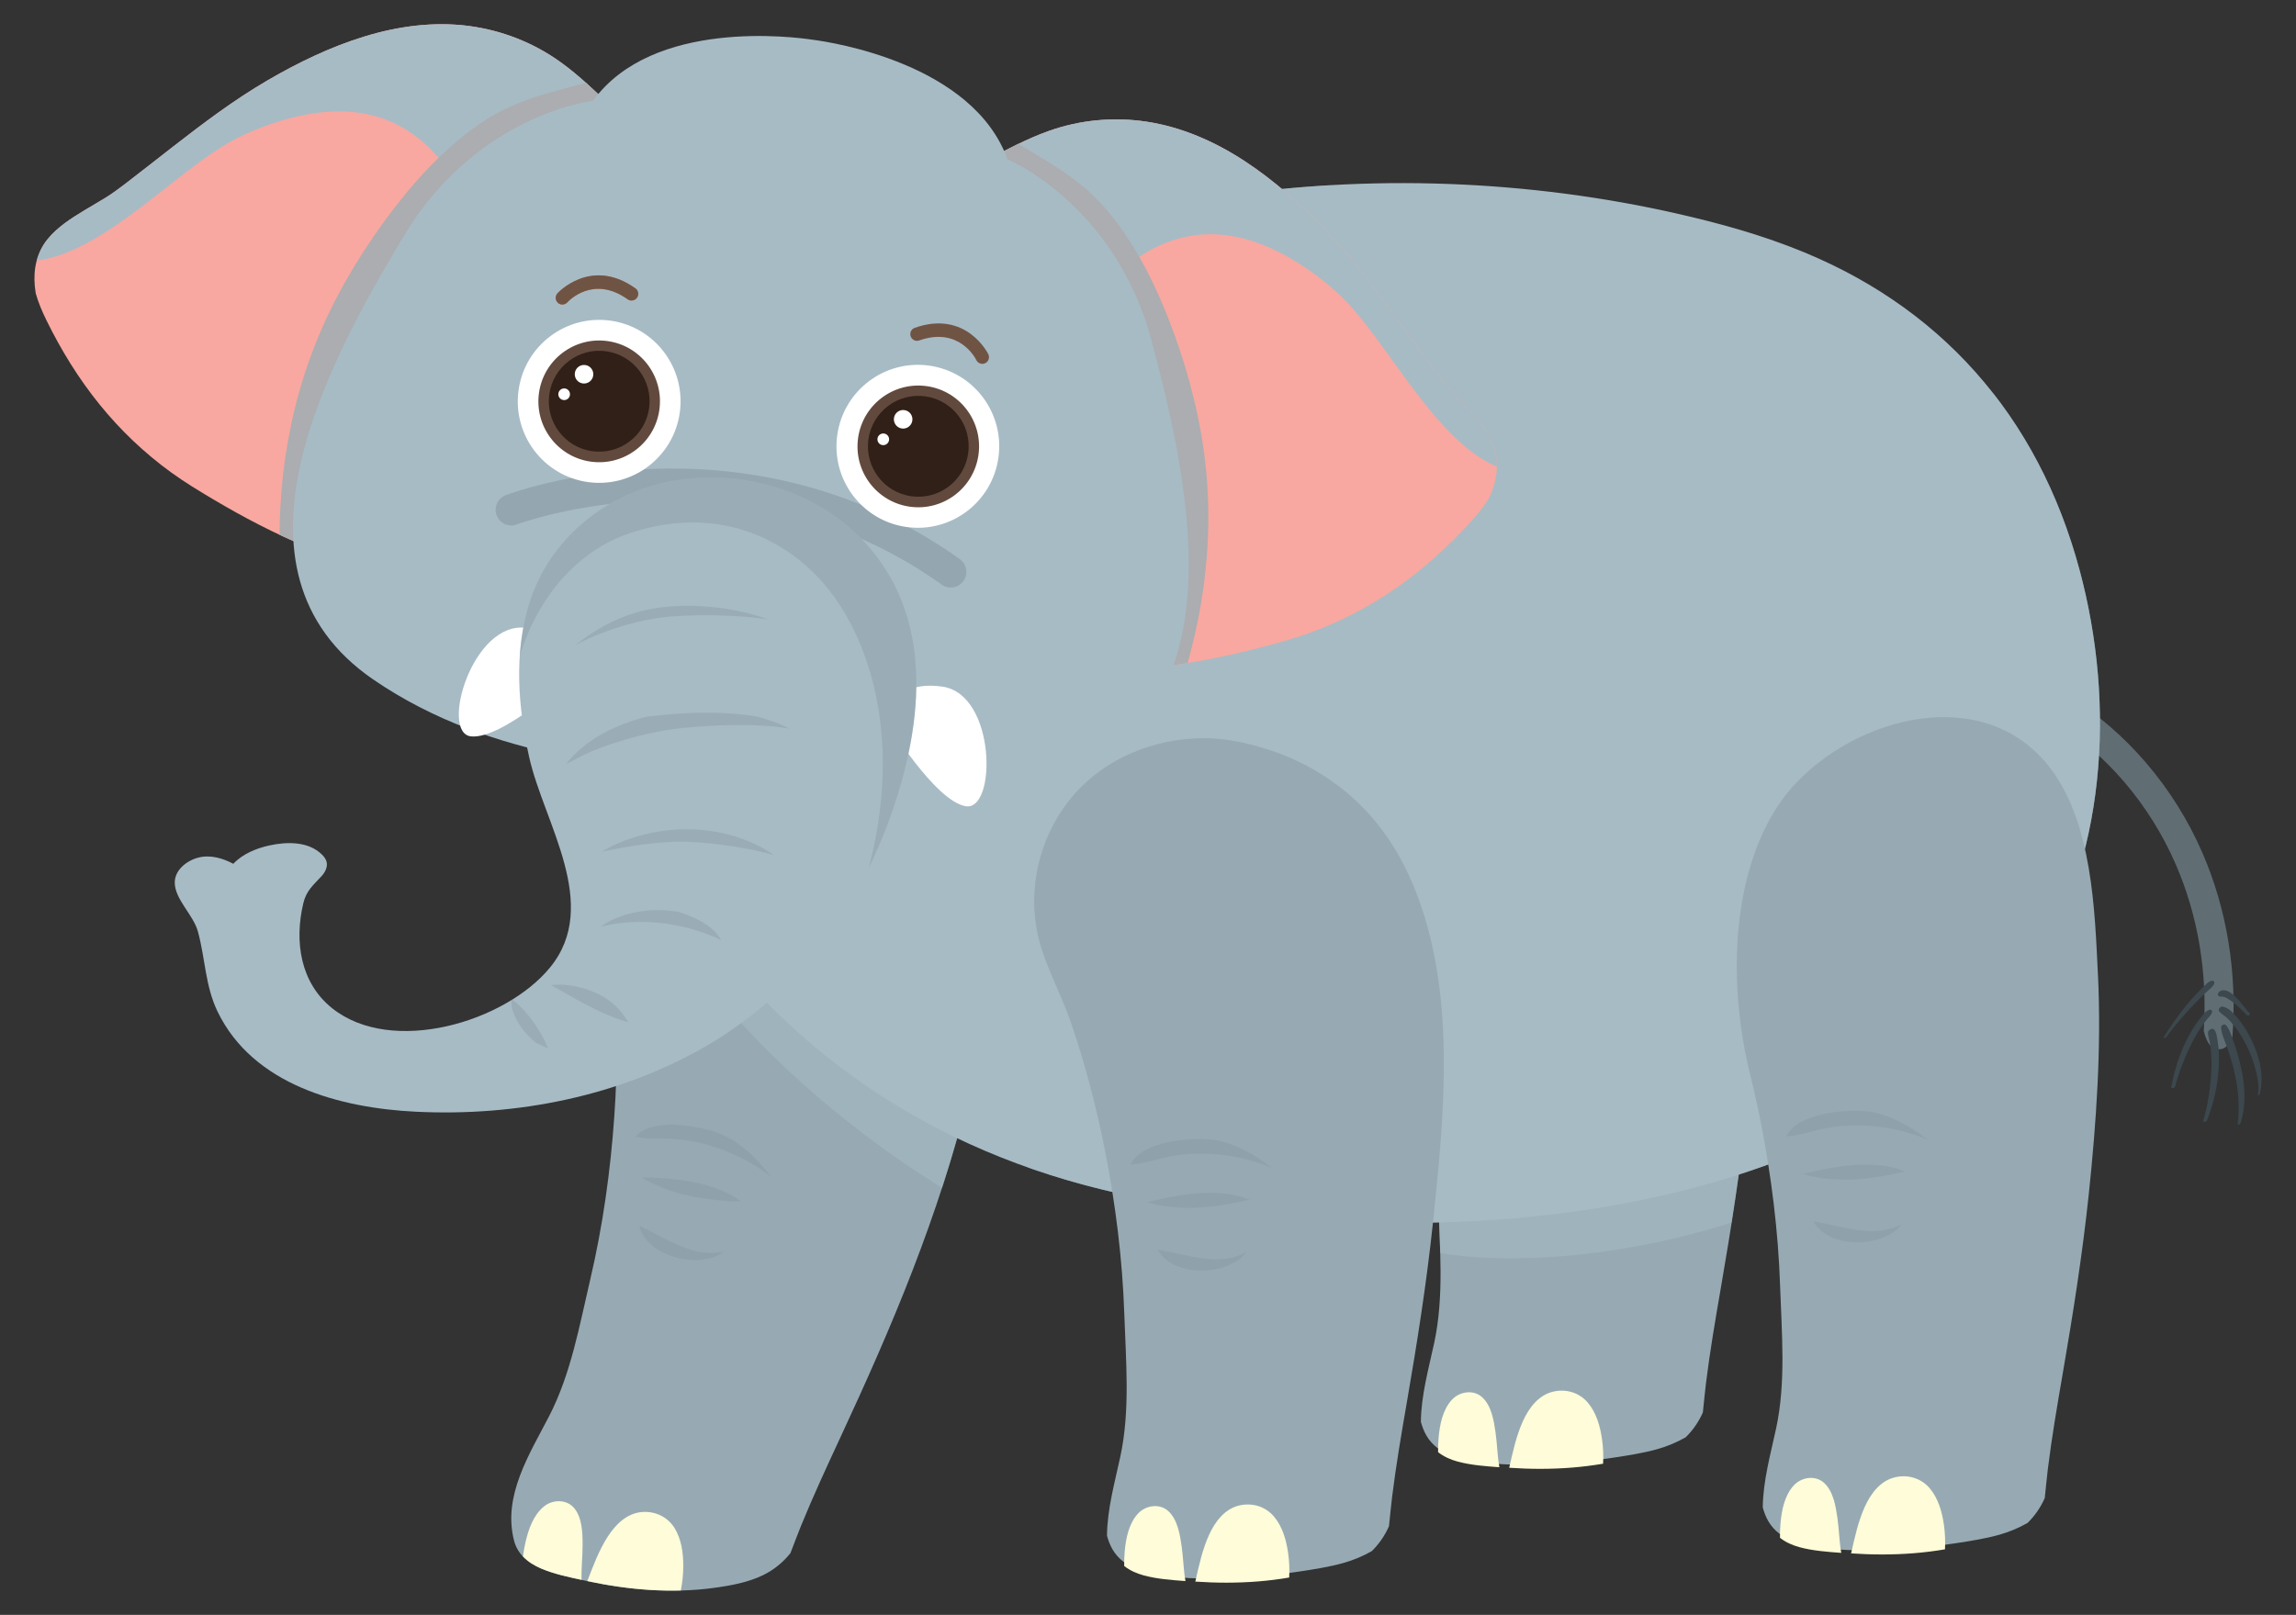 <?xml version="1.0" encoding="utf-8"?>
<!-- Generator: Adobe Illustrator 27.5.0, SVG Export Plug-In . SVG Version: 6.00 Build 0)  -->
<svg version="1.1" id="Layer_1" xmlns="http://www.w3.org/2000/svg" xmlns:xlink="http://www.w3.org/1999/xlink" x="0px" y="0px"
	 viewBox="0 0 427.24 300.579" style="enable-background:new 0 0 427.24 300.579;" xml:space="preserve">
<rect x="0" y="0" width="427.24" height="300.579" fill="#333333" stroke="none"/>
<g>
	<g>
		<path style="fill:#606E74;" d="M342.164,113.147c6.911,6.136,15.414,9.705,23.638,13.157c5.488,2.303,11.163,4.685,16.174,7.781
			c9.9,6.116,18.018,15.608,22.858,26.727c4.171,9.582,5.957,20.257,5.242,31.098c0.102,0.389,0.218,0.775,0.359,1.155
			c0.227,0.611,0.532,1.234,1.01,1.689c0.388,0.369,0.981,0.533,1.487,0.544c0.45,0.01,0.809-0.102,1.192-0.385
			c0.323-0.239,0.63-0.652,0.857-1.054c0.174-0.309,0.313-0.636,0.438-0.97c0.883-11.913-1.037-23.676-5.632-34.234
			c-5.276-12.119-14.144-22.478-24.972-29.167c-5.37-3.318-11.243-5.783-16.922-8.166c-8.177-3.432-15.901-6.674-22.142-12.215
			c-6.133-5.445-10.358-12.881-11.896-20.939l-5.306,1.013C330.309,98.404,335.145,106.915,342.164,113.147z"/>
		<path style="fill:#3C484D;" d="M414.599,195.429c0.495,1.493,0.94,3.002,1.272,4.54c0.652,3.027,0.921,6.105,0.518,9.187
			c-0.042,0.317,0.452,0.145,0.517-0.051c0.992-3.005,0.898-6.24,0.329-9.324c-0.293-1.591-0.71-3.165-1.203-4.705
			c-0.241-0.754-0.508-1.501-0.785-2.242c-0.269-0.721-0.513-1.457-1.042-2.028c-0.273-0.295-0.92-0.009-0.9,0.398
			C413.376,192.646,414.148,194.067,414.599,195.429z"/>
		<path style="fill:#3C484D;" d="M412.92,188.184c0.326,0.504,0.961,0.832,1.403,1.23c0.526,0.472,0.996,1.005,1.434,1.558
			c0.978,1.238,1.796,2.616,2.474,4.039c0.676,1.418,1.227,2.93,1.586,4.461c0.318,1.356,0.636,2.882,0.321,4.265
			c-0.049,0.213,0.264,0.165,0.308,0.006c0.855-3.137,0.195-6.324-1.07-9.262c-0.669-1.554-1.492-3.042-2.528-4.384
			c-0.775-1.004-1.943-2.543-3.282-2.733C413.194,187.31,412.686,187.822,412.92,188.184z"/>
		<path style="fill:#3C484D;" d="M409.993,208.52c-0.148,0.474,0.557,0.342,0.686,0.013c1.066-2.722,1.782-5.54,2.074-8.454
			c0.148-1.473,0.216-2.968,0.118-4.446c-0.047-0.706-0.125-1.411-0.248-2.108c-0.108-0.606-0.189-1.358-0.584-1.852
			c-0.353-0.441-1.162,0.03-1.175,0.52c-0.017,0.624,0.224,1.239,0.336,1.85c0.122,0.661,0.199,1.33,0.247,2
			c0.103,1.438,0.084,2.881-0.028,4.319C411.206,203.089,410.809,205.9,409.993,208.52z"/>
		<path style="fill:#3C484D;" d="M404.764,202.214c0.659-2.557,1.653-5.137,2.813-7.507c0.578-1.182,1.226-2.338,1.958-3.432
			c0.358-0.534,0.735-1.054,1.146-1.549c0.36-0.434,0.868-0.838,0.956-1.417c0.041-0.269-0.28-0.423-0.504-0.355
			c-0.642,0.194-1.028,0.721-1.437,1.227c-0.414,0.512-0.807,1.041-1.174,1.587c-0.785,1.165-1.451,2.399-2.042,3.672
			c-1.176,2.533-1.9,5.125-2.459,7.849C403.934,202.71,404.683,202.528,404.764,202.214z"/>
		<path style="fill:#3C484D;" d="M403.068,193.075c1.312-1.825,2.798-3.546,4.316-5.203c0.731-0.798,1.49-1.566,2.262-2.325
			c0.376-0.369,0.755-0.735,1.141-1.094c0.404-0.375,0.948-0.746,1.194-1.248c0.233-0.475-0.14-0.798-0.614-0.61
			c-0.543,0.215-0.97,0.703-1.381,1.105c-0.395,0.387-0.785,0.78-1.167,1.18c-0.781,0.817-1.518,1.679-2.233,2.554
			c-1.435,1.757-2.677,3.628-3.916,5.525C402.484,193.246,402.922,193.279,403.068,193.075z"/>
		<g>
			<path style="fill:#3C484D;" d="M412.739,184.903c-0.091,0.168-0.051,0.342,0.082,0.455c-0.026-0.038-0.053-0.075-0.079-0.113
				c0.025,0.051,0.057,0.089,0.091,0.122c0.029,0.023,0.054,0.048,0.09,0.065c-0.02-0.008-0.039-0.016-0.059-0.024
				c0.071,0.051,0.158,0.081,0.267,0.093c0.065,0.009,0.13,0.005,0.195-0.012c-0.096,0.008-0.11,0.011-0.043,0.008
				c0.052,0.009,0.11,0.002,0.163,0.004c0.043,0.001,0.087,0.005,0.13,0.005c0.019,0.002,0.019,0.002,0.025,0.002
				c0.017,0.003,0.033,0.006,0.05,0.009c0.221,0.052,0.45,0.136,0.594,0.209c0.527,0.266,1.011,0.626,1.47,0.995
				c0.482,0.388,0.939,0.806,1.39,1.229c0.354,0.332,0.677,0.689,1.021,1.031c0.211,0.21,0.706-0.145,0.502-0.352
				c-0.656-0.667-1.184-1.439-1.786-2.153c-0.655-0.776-1.382-1.582-2.332-1.993c-0.221-0.096-0.478-0.169-0.721-0.166
				c-0.159,0.002-0.322,0.032-0.472,0.083c-0.153,0.052-0.301,0.135-0.414,0.253c-0.059,0.062-0.095,0.133-0.138,0.204
				c-0.017,0.028-0.017,0.029-0.024,0.041c0.023-0.04,0.053-0.092,0.023-0.052C412.751,184.865,412.75,184.884,412.739,184.903
				C412.723,184.932,412.723,184.931,412.739,184.903z"/>
			<path style="fill:#3C484D;" d="M412.822,185.359c0.011,0.015,0.021,0.03,0.032,0.045c0.004,0.001,0.008,0.003,0.011,0.004
				c-0.013-0.009-0.019-0.03-0.031-0.041C412.83,185.364,412.825,185.362,412.822,185.359z"/>
		</g>
	</g>
	<g>
		<g>
			<path style="fill:#97AAB3;" d="M317.904,127.047c-1.051-1.38-2.235-2.654-3.57-3.797c-14.276-12.219-38.221-3.092-47.347,11.138
				c-8.819,13.751-8.808,34.034-4.99,49.457c0.742,2.999,1.415,6.012,2.012,9.036c1.981,10.035,3.269,20.304,3.613,30.532
				c0.295,8.771,1.121,17.886-0.745,26.544c-1.01,4.688-2.436,9.759-2.48,14.692c0.238,0.873,0.554,1.72,1.007,2.513
				c2.158,3.779,6.887,4.722,10.882,5.13c5.079,0.519,10.31,0.381,15.393-0.003c2.853-0.215,5.699-0.536,8.527-0.968
				c2.735-0.418,5.538-0.843,8.205-1.592c1.848-0.519,3.609-1.261,5.272-2.208c1.347-1.333,2.43-2.892,3.191-4.637
				c0.197-1.81,0.352-3.624,0.573-5.408c0.737-5.938,1.747-11.835,2.765-17.73c1.923-11.135,3.684-22.298,4.863-33.54
				c1.383-13.185,2.359-27.154,1.693-40.682C326.177,153.535,325.736,137.334,317.904,127.047z"/>
			<path style="opacity:0.54;fill:#A7BBC5;" d="M264.009,192.882c1.981,10.035,3.269,20.304,3.613,30.531
				c0.109,3.248,0.291,6.544,0.382,9.846c6.237,0.991,12.604,1.132,18.902,0.812c6.77-0.344,13.51-1.247,20.153-2.588
				c5.116-1.032,10.182-2.338,15.155-3.929c1.112-7.093,2.111-14.203,2.86-21.347c1.383-13.185,2.359-27.153,1.693-40.681
				c-0.59-11.99-1.031-28.192-8.863-38.479c-1.051-1.38-2.235-2.654-3.57-3.797c-14.276-12.219-38.221-3.092-47.347,11.138
				c-8.819,13.752-8.808,34.034-4.99,49.457C262.74,186.844,263.412,189.857,264.009,192.882z"/>
			<path style="opacity:0.34;fill:#83949C;" d="M272.801,192.304c2.024-0.807,4.213-1.212,6.378-1.391
				c1.82-0.151,3.708-0.187,5.514,0.131c2.708,0.476,5.232,1.687,7.547,3.142c0.981,0.617,1.934,1.292,2.85,2.015
				c-0.741-0.307-1.487-0.599-2.247-0.857c-3.839-1.303-7.891-1.89-11.94-1.785c-2.178,0.057-4.273,0.34-6.387,0.866
				c-1.883,0.469-3.786,1.051-5.734,1.167C269.504,193.966,271.19,192.946,272.801,192.304z"/>
			<path style="opacity:0.34;fill:#83949C;" d="M285.081,200.877c1.981,0.104,3.998,0.46,5.829,1.236
				c-6.249,1.492-12.885,2.291-19.086,0.482c1.11-0.28,2.224-0.548,3.345-0.779C278.42,201.149,281.756,200.703,285.081,200.877z"/>
			<path style="opacity:0.34;fill:#83949C;" d="M290.331,211.891c-0.391,0.496-0.837,0.953-1.359,1.335
				c-2.452,1.793-5.76,2.364-8.731,1.981c-2.531-0.326-5.17-1.508-6.435-3.796c3.217,0.508,6.354,1.483,9.611,1.746
				C285.881,213.355,288.254,212.991,290.331,211.891z"/>
		</g>
		<g>
			<path style="fill:#FFFCD9;" d="M283.399,264.493c1.102-2.416,2.846-4.781,5.555-5.446c2.406-0.59,4.904,0.136,6.512,2.038
				c1.583,1.873,2.291,4.377,2.634,6.762c0.218,1.516,0.281,3.061,0.205,4.597c-1.91,0.326-3.835,0.566-5.765,0.722
				c-3.895,0.316-7.811,0.3-11.708,0.034C281.513,270.251,282.137,267.26,283.399,264.493z"/>
			<path style="fill:#FFFCD9;" d="M267.6,270.295c-0.019-0.936,0.023-1.865,0.101-2.742c0.213-2.408,0.765-5.155,2.453-6.993
				c1.45-1.579,4.061-1.986,5.697-0.444c1.693,1.596,2.131,4.332,2.441,6.522c0.303,2.142,0.334,4.334,0.711,6.464
				c-2.59-0.192-5.242-0.379-7.747-1.051C269.916,271.692,268.647,271.125,267.6,270.295z"/>
		</g>
	</g>
	<g>
		<g>
			<path style="fill:#97AAB3;" d="M147.082,289.096c-1.386,1.731-3.112,3.131-5.11,4.101c-2.807,1.363-5.998,1.93-9.063,2.354
				c-3.98,0.551-8.022,0.635-12.029,0.383c-3.994-0.251-7.962-0.845-11.871-1.698c-2.782-0.607-5.678-1.164-8.312-2.279
				c-2.322-0.983-4.352-2.582-5.02-5.117c-2.208-8.38,2.86-16.184,6.515-23.269c4.06-7.871,5.641-16.886,7.645-25.43
				c2.336-9.963,3.773-20.212,4.479-30.417c1.225-17.711,0.116-35.72-4.497-53.162c-2.222-8.405-5.564-16.659-7.032-25.166
				c-0.348-2.016-0.607-4.092-0.711-6.183c0.195-0.438,0.376-0.881,0.585-1.313c0.837-4.602,2.903-9.154,5.965-13.129
				c2.167-2.812,5.021-5.435,8.741-7.247c4.135-2.013,9.19-2.802,14.125-2.785c11.363,0.039,21.713,4.535,29.538,10.213
				c8.049,5.841,13.489,13.151,16.953,20.965c2.094,4.725,3.525,9.577,4.452,14.491c1.907,8.198,2.554,16.647,2.409,25.066
				c-0.397,23.05-6.807,45.68-15.056,67.047c-4.072,10.545-8.684,20.862-13.446,31.11c-2.521,5.424-5.034,10.854-7.295,16.394
				C148.367,285.69,147.744,287.401,147.082,289.096z"/>
			<path style="opacity:0.54;fill:#A7BBC5;" d="M106.424,143.309c3.773,8.211,8.282,16.085,13.269,23.614
				c5.439,8.213,11.468,16.055,18.093,23.347c7.167,7.89,15.225,15.002,23.734,21.412c4.443,3.347,9.037,6.498,13.769,9.424
				c5.447-16.717,9.252-34.051,9.555-51.631c0.145-8.42-0.502-16.869-2.409-25.066c-0.927-4.915-2.358-9.767-4.452-14.491
				c-3.464-7.814-8.903-15.124-16.953-20.965c-7.825-5.678-18.176-10.174-29.538-10.213c-4.935-0.017-9.99,0.772-14.125,2.785
				c-3.72,1.811-6.574,4.435-8.741,7.247c-3.062,3.975-5.128,8.527-5.965,13.129c-0.209,0.432-0.39,0.875-0.585,1.313
				c0.103,2.09,0.363,4.167,0.711,6.183C103.595,134.089,104.977,138.703,106.424,143.309z"/>
			<path style="opacity:0.34;fill:#83949C;" d="M122.952,209.462c2.164-0.251,4.384-0.07,6.52,0.321
				c1.797,0.329,3.628,0.787,5.289,1.565c2.49,1.166,4.611,2.993,6.466,5.002c0.786,0.851,1.53,1.752,2.226,2.689
				c-0.635-0.489-1.28-0.966-1.946-1.414c-3.366-2.26-7.124-3.883-11.061-4.838c-2.118-0.514-4.214-0.787-6.392-0.83
				c-1.941-0.038-3.93,0.027-5.84-0.369C119.336,210.206,121.23,209.661,122.952,209.462z"/>
			<path style="opacity:0.34;fill:#83949C;" d="M132.57,220.941c1.886,0.617,3.74,1.487,5.305,2.714
				c-6.422-0.19-13.037-1.151-18.551-4.514c1.145,0.019,2.29,0.051,3.433,0.121C126.068,219.466,129.405,219.906,132.57,220.941z"/>
			<path style="opacity:0.34;fill:#83949C;" d="M134.764,232.944c-0.507,0.377-1.057,0.702-1.66,0.934
				c-2.835,1.091-6.177,0.779-8.945-0.366c-2.358-0.975-4.597-2.804-5.222-5.344c2.973,1.33,5.747,3.089,8.823,4.193
				C130.086,233.196,132.472,233.464,134.764,232.944z"/>
		</g>
		<g>
			<path style="fill:#FFFCD9;" d="M113.074,286.043c1.437-2.234,3.501-4.324,6.277-4.595c2.465-0.24,4.834,0.837,6.153,2.949
				c1.299,2.08,1.641,4.66,1.639,7.069c-0.001,1.532-0.16,3.07-0.455,4.579c-1.937,0.049-3.877,0.011-5.809-0.111
				c-3.9-0.245-7.773-0.821-11.592-1.642C110.383,291.472,111.429,288.601,113.074,286.043z"/>
			<path style="fill:#FFFCD9;" d="M97.317,289.714c0.11-0.93,0.28-1.844,0.478-2.702c0.543-2.355,1.469-5,3.394-6.588
				c1.654-1.364,4.296-1.407,5.703,0.345c1.457,1.815,1.513,4.584,1.518,6.796c0.005,2.163-0.266,4.338-0.187,6.501
				c-2.539-0.547-5.14-1.098-7.528-2.109C99.418,291.417,98.239,290.681,97.317,289.714z"/>
		</g>
	</g>
	<path style="fill:#A7BBC5;" d="M116.892,147.119c0,0,20.637,63.271,99.076,76.536c78.439,13.265,139.843-8.415,161.515-41.37
		c14.543-22.115,16.223-51.162,9.476-76.221c-7.713-28.645-26.021-49.526-53.824-60.13c-4.146-1.581-8.38-2.933-12.663-4.089
		c-27.664-7.463-57.702-9.558-86.123-6.226c-21.747,2.549-43.188,6.505-65.195,4.493c-8.929-0.816-18.218-4.077-27.237-3.115
		c-9.633,1.028-15.838,8.538-20.789,16.22C101.009,84.43,103.721,129.557,116.892,147.119z"/>
	<path style="opacity:0.54;fill:#A7BBC5;" d="M386.959,106.064c-3.362-12.488-8.74-23.499-16.038-32.827
		c1.737,3.795,3.22,7.707,4.435,11.691c2.222,7.289,3.629,14.98,3.398,22.624c-0.192,6.343-1.476,13.637-6.936,17.623
		c-4.934,3.601-11.702,4.073-17.496,5.282c-4.236,0.884-8.317,2.013-12.182,4.006c-3.81,1.965-7.283,4.541-10.307,7.576
		c-5.908,5.927-10.223,13.639-12.286,21.749c-1.889,7.423-1.874,15.202-2.867,22.765c-0.942,7.178-2.679,14.794-7.888,20.157
		c-5.314,5.471-13.785,8.446-21.349,7.656c-3.796-0.396-7.485-1.896-10.133-4.712c-2.43-2.585-3.624-6.098-4.397-9.492
		c-0.894-3.924-1.264-7.941-1.811-11.922c-0.535-3.894-1.443-7.559-2.86-11.23c-3.014-7.807-7.557-15.12-13.792-20.759
		c-6.324-5.719-14.167-9.236-22.583-10.462c-7.53-1.096-15.712-0.786-22.759,2.32c-3.374,1.487-6.433,3.659-8.767,6.531
		c-2.843,3.499-4.519,7.991-5.219,12.408c-1.613,10.184,2.014,20.256,3.043,30.305c0.439,4.279,0.572,8.968-0.738,13.122
		c-0.795,2.522-2.356,4.745-4.69,6.051c-0.518,0.29-1.055,0.524-1.603,0.726c7.554,2.679,15.808,4.875,24.838,6.402
		c78.439,13.265,139.843-8.415,161.515-41.37C392.026,160.17,393.706,131.123,386.959,106.064z"/>
	<path style="opacity:0.54;fill:#A7BBC5;" d="M147.018,190.803c8.364-4.553,14.961-12.295,20.066-20.132
		c1.242-1.906,2.384-3.817,3.206-5.939c0.693-1.788,1.33-3.639,2.259-5.322c0.291-0.527,0.645-1.166,1.176-1.491
		c0.779-0.477,1.906-0.412,2.77-0.311c1.071,0.125,2.118,0.396,3.153,0.688c0.498,0.141,1.014,0.346,1.525,0.431
		c0.698,0.116,1.497,0.012,2.2-0.012c10.715-0.367,21.526-3.825,30.135-10.303c3.997-3.007,7.429-6.807,9.635-11.32
		c0.915-1.872,1.654-3.827,2.288-5.81c0.314-0.982,0.572-2.057,1.175-2.911c0.607-0.86,1.541-1.376,2.479-1.805
		c2.081-0.951,4.27-1.63,6.442-2.339c5.788-1.888,11.602-3.743,17.203-6.145c7.174-3.077,13.839-7.187,19.989-11.983
		c3.081-2.403,6.04-4.99,8.7-7.858c2.414-2.603,4.694-5.508,6.055-8.815c1.116-2.711,1.51-5.769,0.289-8.517
		c-1.823-4.105-6.394-5.564-9.885-7.9c-2.254-1.51-4.166-3.611-6.049-5.547c-2.179-2.24-4.269-4.565-6.293-6.945
		c-3.694-4.344-7.302-8.769-10.592-13.429c-2.83-4.007-5.458-8.205-7.711-12.586c-4.322,0.255-8.624,0.618-12.888,1.118
		c-21.747,2.549-43.188,6.505-65.195,4.493c-8.929-0.817-18.218-4.078-27.237-3.115c-9.633,1.028-15.838,8.538-20.789,16.22
		c-20.119,31.213-17.407,76.34-4.236,93.902C116.892,147.119,124.285,169.766,147.018,190.803z"/>
	<g>
		<g>
			<path style="fill:#97AAB3;" d="M263.051,164.935c-3.998-9.7-10.625-17.906-21.257-23.088c-2.67-1.301-5.474-2.313-8.343-3.074
				c-3.172-0.841-6.377-1.404-9.667-1.37c-9.009,0.091-17.918,3.632-23.913,10.473c-5.84,6.664-8.471,15.873-7.054,24.613
				c0.997,6.144,4.352,11.74,6.371,17.594c2.7,7.831,4.807,15.862,6.411,23.987c1.981,10.035,3.269,20.304,3.613,30.531
				c0.295,8.771,1.121,17.886-0.745,26.544c-1.01,4.688-2.436,9.759-2.48,14.692c0.238,0.873,0.554,1.72,1.006,2.513
				c2.158,3.779,6.887,4.722,10.882,5.131c5.079,0.519,10.31,0.381,15.393-0.003c2.853-0.215,5.699-0.536,8.527-0.968
				c2.735-0.418,5.538-0.843,8.205-1.592c1.848-0.52,3.609-1.262,5.272-2.208c1.347-1.333,2.43-2.892,3.191-4.637
				c0.197-1.81,0.351-3.624,0.573-5.408c0.737-5.938,1.747-11.835,2.765-17.729c1.923-11.135,3.684-22.298,4.863-33.54
				C268.795,207.072,271.044,184.327,263.051,164.935z"/>
			<path style="opacity:0.34;fill:#83949C;" d="M214.39,213.492c2.024-0.807,4.213-1.212,6.378-1.391
				c1.82-0.151,3.708-0.187,5.514,0.131c2.709,0.476,5.232,1.687,7.547,3.142c0.981,0.617,1.934,1.292,2.85,2.015
				c-0.741-0.307-1.488-0.599-2.247-0.857c-3.839-1.303-7.891-1.89-11.94-1.785c-2.179,0.057-4.273,0.34-6.387,0.866
				c-1.883,0.469-3.786,1.051-5.734,1.167C211.093,215.154,212.779,214.134,214.39,213.492z"/>
			<path style="opacity:0.34;fill:#83949C;" d="M226.67,222.065c1.981,0.104,3.998,0.46,5.829,1.236
				c-6.249,1.492-12.885,2.291-19.086,0.482c1.11-0.28,2.224-0.548,3.346-0.778C220.009,222.337,223.345,221.891,226.67,222.065z"/>
			<path style="opacity:0.34;fill:#83949C;" d="M231.92,233.079c-0.392,0.496-0.837,0.953-1.359,1.335
				c-2.452,1.793-5.76,2.364-8.731,1.981c-2.531-0.326-5.17-1.508-6.435-3.796c3.217,0.508,6.354,1.483,9.611,1.746
				C227.47,234.543,229.843,234.179,231.92,233.079z"/>
		</g>
		<g>
			<path style="fill:#FFFCD9;" d="M224.988,285.681c1.102-2.416,2.846-4.781,5.555-5.446c2.406-0.591,4.904,0.136,6.512,2.038
				c1.584,1.873,2.291,4.377,2.634,6.762c0.218,1.516,0.281,3.061,0.205,4.597c-1.91,0.326-3.836,0.566-5.765,0.722
				c-3.895,0.316-7.811,0.3-11.708,0.034C223.102,291.439,223.726,288.448,224.988,285.681z"/>
			<path style="fill:#FFFCD9;" d="M209.189,291.483c-0.019-0.936,0.023-1.865,0.101-2.742c0.213-2.407,0.765-5.155,2.453-6.993
				c1.45-1.579,4.061-1.986,5.697-0.444c1.693,1.596,2.131,4.332,2.441,6.522c0.303,2.142,0.334,4.334,0.711,6.464
				c-2.59-0.191-5.242-0.379-7.747-1.051C211.505,292.88,210.236,292.314,209.189,291.483z"/>
		</g>
	</g>
	<g>
		<g>
			<path style="fill:#97AAB3;" d="M381.523,142.985c-1.051-1.38-2.235-2.654-3.57-3.797c-14.276-12.219-38.221-3.092-47.347,11.138
				c-8.819,13.752-8.807,34.034-4.99,49.457c0.742,2.999,1.415,6.012,2.012,9.036c1.981,10.035,3.269,20.304,3.613,30.532
				c0.295,8.771,1.121,17.886-0.745,26.544c-1.01,4.688-2.435,9.759-2.48,14.692c0.238,0.873,0.554,1.72,1.006,2.513
				c2.158,3.779,6.887,4.722,10.882,5.13c5.079,0.519,10.31,0.381,15.393-0.003c2.853-0.215,5.699-0.536,8.527-0.968
				c2.735-0.418,5.538-0.843,8.205-1.592c1.848-0.52,3.609-1.262,5.272-2.208c1.347-1.333,2.43-2.892,3.191-4.637
				c0.197-1.81,0.351-3.624,0.573-5.408c0.737-5.938,1.747-11.835,2.765-17.73c1.923-11.135,3.684-22.298,4.863-33.54
				c1.383-13.185,2.359-27.154,1.693-40.682C389.796,169.474,389.355,153.272,381.523,142.985z"/>
			<path style="opacity:0.34;fill:#83949C;" d="M336.42,208.243c2.024-0.807,4.213-1.212,6.378-1.391
				c1.82-0.151,3.708-0.187,5.514,0.131c2.708,0.476,5.232,1.687,7.547,3.142c0.981,0.617,1.934,1.292,2.85,2.015
				c-0.741-0.307-1.487-0.599-2.247-0.857c-3.839-1.303-7.891-1.89-11.94-1.785c-2.179,0.057-4.273,0.34-6.388,0.866
				c-1.883,0.469-3.786,1.051-5.734,1.167C333.123,209.905,334.809,208.885,336.42,208.243z"/>
			<path style="opacity:0.34;fill:#83949C;" d="M348.7,216.815c1.981,0.104,3.998,0.46,5.829,1.236
				c-6.249,1.492-12.885,2.291-19.087,0.483c1.11-0.281,2.224-0.548,3.346-0.779C342.039,217.088,345.375,216.641,348.7,216.815z"/>
			<path style="opacity:0.34;fill:#83949C;" d="M353.95,227.83c-0.392,0.496-0.837,0.953-1.359,1.335
				c-2.452,1.793-5.76,2.364-8.731,1.981c-2.531-0.326-5.17-1.508-6.435-3.796c3.217,0.508,6.354,1.483,9.611,1.746
				C349.5,229.294,351.873,228.93,353.95,227.83z"/>
		</g>
		<g>
			<path style="fill:#FFFCD9;" d="M347.018,280.431c1.102-2.416,2.846-4.781,5.555-5.446c2.406-0.59,4.904,0.136,6.512,2.038
				c1.583,1.873,2.291,4.377,2.634,6.762c0.218,1.516,0.281,3.061,0.205,4.597c-1.91,0.326-3.836,0.566-5.765,0.722
				c-3.895,0.316-7.811,0.3-11.708,0.034C345.132,286.19,345.756,283.198,347.018,280.431z"/>
			<path style="fill:#FFFCD9;" d="M331.219,286.234c-0.019-0.936,0.023-1.865,0.101-2.742c0.213-2.407,0.765-5.155,2.453-6.993
				c1.45-1.579,4.061-1.986,5.697-0.444c1.693,1.596,2.131,4.332,2.441,6.522c0.303,2.142,0.334,4.334,0.711,6.465
				c-2.59-0.192-5.242-0.379-7.747-1.051C333.535,287.631,332.266,287.064,331.219,286.234z"/>
		</g>
	</g>
	<g>
		<g>
			<path style="fill:#F8A8A0;" d="M118.467,44.238c0.089-4.695-0.239-9.416-1.168-14.023c-0.703-3.485-1.778-6.901-3.297-10.113
				c-3.093-2.991-6.177-6.001-9.671-8.52C99.277,7.94,93.386,5.635,87.211,4.83c-6.517-0.85-13.139,0.048-19.396,1.962
				C61.486,8.73,55.48,11.642,49.77,14.969c-6.198,3.612-11.908,7.928-17.566,12.326c-2.944,2.288-5.87,4.6-8.83,6.868
				c-1.278,0.98-2.552,1.923-3.927,2.762c-1.252,0.764-2.524,1.492-3.779,2.251c-2.444,1.478-4.951,3.078-6.783,5.311
				c-2.045,2.493-2.709,5.616-2.409,8.782c0.042,0.44,0.1,0.876,0.168,1.311c0.486,1.762,1.223,3.457,2.044,5.127
				c2.716,5.526,5.964,10.794,9.841,15.581c3.875,4.784,8.366,9.066,13.355,12.672c2.515,1.818,5.167,3.431,7.835,5.01
				c2.777,1.644,5.596,3.22,8.469,4.693c5.922,3.035,12.104,5.681,18.559,7.344c6.007,1.548,12.494,2.324,18.626,1.043
				c5.275-1.102,9.959-3.918,13.751-7.707c3.832-3.828,6.742-8.51,9.142-13.34c2.121-4.269,3.941-8.712,5.414-13.247
				c1.403-4.319,2.508-8.736,3.314-13.205C117.847,53.826,118.376,49.039,118.467,44.238z"/>
			<path style="fill:#A7BBC5;" d="M20.065,42.934c4.923-3.182,9.441-6.939,14.078-10.514c2.169-1.673,4.366-3.319,6.671-4.8
				c2.359-1.515,4.832-2.732,7.444-3.749c6.507-2.534,13.852-4.1,20.774-2.464c3.512,0.83,6.657,2.516,9.426,4.817
				c2.574,2.139,4.568,4.823,6.28,7.68c2.967,4.95,5.362,10.177,7.873,15.365c4.903,10.131,10.108,20.414,17.652,28.867
				c0.245,0.275,0.5,0.542,0.751,0.812c0.981-2.364,1.878-4.764,2.667-7.194c1.403-4.319,2.508-8.736,3.314-13.205
				c0.852-4.724,1.381-9.512,1.472-14.312c0.089-4.695-0.239-9.416-1.168-14.023c-0.703-3.485-1.778-6.901-3.297-10.113
				c-3.093-2.991-6.177-6.001-9.671-8.519C99.277,7.94,93.386,5.635,87.211,4.83c-6.517-0.849-13.139,0.048-19.396,1.963
				C61.486,8.73,55.48,11.642,49.77,14.969c-6.198,3.612-11.908,7.928-17.566,12.326c-2.944,2.288-5.87,4.6-8.83,6.868
				c-1.278,0.98-2.552,1.923-3.927,2.762c-1.252,0.764-2.524,1.492-3.779,2.251c-2.444,1.478-4.951,3.078-6.782,5.311
				c-0.994,1.211-1.655,2.573-2.045,4.014C11.613,47.88,16.075,45.513,20.065,42.934z"/>
			<path style="fill:#ABADB0;" d="M118.467,44.238c0.089-4.695-0.239-9.416-1.168-14.023c-0.703-3.485-1.778-6.901-3.297-10.113
				c-1.639-1.584-3.277-3.172-4.973-4.692c-2.801,0.767-5.623,1.463-8.4,2.316c-4.084,1.253-7.941,2.927-11.455,5.379
				c-6.922,4.829-12.651,11.224-17.604,18.014c-5.163,7.077-9.595,14.663-12.843,22.813c-3.113,7.81-5.105,16.026-6.051,24.377
				c-0.422,3.731-0.627,7.477-0.669,11.227c4.75,2.238,9.661,4.162,14.742,5.471c6.007,1.548,12.494,2.324,18.626,1.043
				c5.275-1.102,9.959-3.918,13.751-7.707c3.832-3.828,6.742-8.51,9.142-13.34c2.121-4.269,3.941-8.712,5.414-13.247
				c1.403-4.319,2.508-8.736,3.314-13.205C117.847,53.826,118.376,49.038,118.467,44.238z"/>
		</g>
		<g>
			<path style="fill:#F8A8A0;" d="M172.459,51.864c1.215-4.536,2.837-8.981,5.006-13.151c1.641-3.154,3.619-6.139,5.969-8.804
				c3.8-2.017,7.598-4.056,11.652-5.508c5.865-2.1,12.164-2.683,18.321-1.746c6.497,0.989,12.612,3.685,18.093,7.258
				c5.545,3.615,10.509,8.076,15.074,12.855c4.955,5.187,9.246,10.916,13.465,16.709c2.195,3.014,4.366,6.046,6.582,9.045
				c0.957,1.295,1.92,2.554,3.008,3.742c0.991,1.081,2.012,2.133,3.008,3.209c1.939,2.097,3.905,4.329,5.046,6.982
				c1.275,2.962,1.048,6.147-0.117,9.106c-0.162,0.411-0.338,0.814-0.525,1.213c-0.955,1.558-2.132,2.982-3.384,4.36
				c-4.14,4.557-8.721,8.72-13.772,12.246c-5.048,3.524-10.55,6.394-16.342,8.477c-2.92,1.05-5.915,1.865-8.916,2.644
				c-3.124,0.811-6.269,1.544-9.437,2.163c-6.53,1.276-13.204,2.106-19.867,1.916c-6.2-0.176-12.649-1.227-18.186-4.157
				c-4.763-2.52-8.484-6.523-11.079-11.214c-2.621-4.74-4.121-10.045-5.089-15.351c-0.855-4.69-1.374-9.462-1.533-14.228
				c-0.152-4.538,0.01-9.089,0.473-13.606C170.399,61.249,171.217,56.502,172.459,51.864z"/>
			<path style="fill:#A7BBC5;" d="M267.373,77.866c-3.849-4.421-7.15-9.282-10.615-14.002c-1.621-2.208-3.276-4.398-5.081-6.46
				c-1.847-2.109-3.886-3.964-6.115-5.664c-5.551-4.237-12.174-7.777-19.279-8.121c-3.605-0.175-7.093,0.574-10.391,2.018
				c-3.065,1.342-5.725,3.369-8.162,5.64c-4.222,3.935-7.971,8.294-11.821,12.584c-7.517,8.376-15.366,16.816-24.957,22.849
				c-0.312,0.196-0.63,0.382-0.946,0.572c-0.288-2.544-0.484-5.098-0.57-7.651c-0.152-4.538,0.01-9.089,0.473-13.606
				c0.49-4.775,1.308-9.522,2.55-14.16c1.215-4.536,2.837-8.981,5.006-13.151c1.641-3.154,3.619-6.139,5.969-8.804
				c3.8-2.017,7.598-4.055,11.652-5.508c5.865-2.1,12.164-2.683,18.321-1.746c6.497,0.989,12.612,3.685,18.093,7.258
				c5.545,3.614,10.509,8.076,15.074,12.855c4.955,5.187,9.246,10.916,13.465,16.708c2.195,3.014,4.366,6.046,6.582,9.045
				c0.957,1.295,1.92,2.554,3.008,3.742c0.991,1.081,2.012,2.133,3.008,3.209c1.939,2.097,3.905,4.329,5.046,6.982
				c0.619,1.439,0.878,2.93,0.853,4.423C274.124,84.96,270.492,81.449,267.373,77.866z"/>
			<path style="fill:#ABADB0;" d="M172.459,51.864c1.215-4.536,2.837-8.981,5.006-13.151c1.641-3.154,3.619-6.139,5.969-8.804
				c2.013-1.069,4.027-2.141,6.078-3.131c2.479,1.513,4.997,2.964,7.43,4.552c3.577,2.335,6.819,5.012,9.517,8.342
				c5.314,6.557,9.047,14.288,11.926,22.185c3.001,8.23,5.158,16.747,6.022,25.477c0.828,8.367,0.466,16.813-0.938,25.1
				c-0.627,3.702-1.468,7.358-2.466,10.973c-5.184,0.835-10.435,1.323-15.681,1.174c-6.2-0.176-12.649-1.227-18.186-4.157
				c-4.764-2.52-8.484-6.523-11.079-11.214c-2.621-4.74-4.121-10.045-5.089-15.351c-0.855-4.69-1.374-9.462-1.533-14.228
				c-0.152-4.538,0.01-9.089,0.473-13.606C170.399,61.249,171.217,56.502,172.459,51.864z"/>
		</g>
		<path style="fill:#A7BBC5;" d="M214.356,63.681c-6.781-25.723-26.883-34.026-26.883-34.026
			c-6.435-17.849-32.764-21.806-36.189-22.248c-3.413-0.524-29.808-4.014-40.935,11.354c0,0-21.615,2.41-35.256,25.248
			c-13.64,22.839-35.462,61.963-5.66,82.453c22.266,15.308,50.06,16.783,62.696,16.55c12.077,3.724,39.192,10.005,64.827,1.462
			C231.269,133.041,221.137,89.403,214.356,63.681z"/>
		<g>
			<path style="fill:#FFFFFF;" d="M106.048,126.079c0,0,1.98-7.795-8.074-9.204c-10.054-1.409-16.148,19.534-10.345,20.186
				C93.432,137.713,106.048,126.079,106.048,126.079z"/>
			<path style="fill:#FFFFFF;" d="M165.047,134.413c0,0,0.256-8.038,10.307-6.608c10.051,1.43,10.105,23.242,4.349,22.261
				C173.947,149.086,165.047,134.413,165.047,134.413z"/>
		</g>
		<path style="opacity:0.34;fill:#707F86;" d="M176.505,109.326c-0.447-0.063-0.885-0.231-1.277-0.512
			c-37.336-26.658-78.641-11.361-79.054-11.203c-1.498,0.571-3.176-0.179-3.748-1.679c-0.572-1.5,0.176-3.18,1.673-3.755
			c0.453-0.175,11.293-4.276,27.144-4.892c14.643-0.57,36.48,1.881,57.359,16.79c1.306,0.933,1.61,2.749,0.678,4.058
			C178.627,109.049,177.544,109.473,176.505,109.326z"/>
		<g>
			<g>
				<g>
					<g>
						<path style="fill:#FFFFFF;" d="M126.49,76.825c-1.172,8.295-8.835,14.071-17.116,12.902
							c-8.281-1.17-14.044-8.842-12.873-17.138s8.835-14.071,17.116-12.902C121.898,60.857,127.661,68.53,126.49,76.825z"/>
						<g>
							<path style="fill:#62493E;" d="M122.693,76.289c-0.875,6.195-6.598,10.509-12.783,9.635
								c-6.185-0.874-10.489-6.604-9.614-12.799c0.875-6.195,6.598-10.509,12.783-9.635
								C119.264,64.363,123.568,70.093,122.693,76.289z"/>
							<g>
								<path style="fill:#312017;" d="M120.781,75.995c-0.725,5.135-5.469,8.711-10.596,7.987
									c-5.126-0.724-8.694-5.474-7.969-10.609c0.725-5.135,5.469-8.711,10.595-7.987C117.938,66.11,121.506,70.86,120.781,75.995z
									"/>
								<path style="fill:#FFFFFF;" d="M110.387,69.9c-0.133,0.945-1.007,1.604-1.951,1.47c-0.944-0.133-1.601-1.008-1.467-1.953
									c0.133-0.945,1.007-1.604,1.951-1.47S110.52,68.955,110.387,69.9z"/>
								<path style="fill:#FFFFFF;" d="M106.055,73.535c-0.084,0.595-0.634,1.009-1.227,0.925c-0.594-0.084-1.007-0.634-0.923-1.229
									c0.084-0.595,0.634-1.009,1.228-0.925C105.725,72.39,106.139,72.94,106.055,73.535z"/>
							</g>
						</g>
					</g>
				</g>
				<g>
					<g>
						
							<ellipse transform="matrix(0.14 -0.99 0.99 0.14 64.609 240.608)" style="fill:#FFFFFF;" cx="170.876" cy="83.094" rx="15.169" ry="15.143"/>
						<g>
							<path style="fill:#62493E;" d="M182.074,84.676c-0.875,6.195-6.598,10.509-12.783,9.635
								c-6.184-0.874-10.489-6.604-9.614-12.799c0.875-6.195,6.598-10.509,12.783-9.635
								C178.645,72.751,182.949,78.481,182.074,84.676z"/>
							<g>
								<path style="fill:#312017;" d="M180.161,84.382c-0.725,5.135-5.469,8.711-10.595,7.987
									c-5.126-0.724-8.694-5.474-7.969-10.609c0.725-5.135,5.469-8.711,10.596-7.987
									C177.319,74.497,180.887,79.247,180.161,84.382z"/>
								<path style="fill:#FFFFFF;" d="M169.767,78.288c-0.133,0.945-1.007,1.604-1.951,1.47c-0.944-0.133-1.601-1.008-1.467-1.953
									c0.134-0.945,1.007-1.604,1.951-1.47C169.244,76.468,169.901,77.342,169.767,78.288z"/>
								<path style="fill:#FFFFFF;" d="M165.435,81.923c-0.084,0.595-0.634,1.009-1.228,0.925c-0.594-0.084-1.007-0.634-0.923-1.229
									c0.084-0.595,0.633-1.009,1.228-0.925C165.106,80.777,165.519,81.328,165.435,81.923z"/>
							</g>
						</g>
					</g>
				</g>
			</g>
			<g>
				<path style="fill:#C57A63;" d="M104.474,56.673c-0.235-0.033-0.463-0.134-0.653-0.304c-0.511-0.458-0.558-1.241-0.103-1.755
					c0.062-0.069,6.228-6.853,14.524-0.938c0.56,0.399,0.691,1.178,0.292,1.739c-0.399,0.561-1.175,0.694-1.736,0.293
					c-6.449-4.597-11.029,0.352-11.221,0.565C105.288,56.592,104.87,56.729,104.474,56.673z"/>
				<g>
					<g>
						<path style="fill:#6F5444;" d="M104.474,56.673c-0.235-0.033-0.463-0.134-0.653-0.304c-0.511-0.458-0.558-1.241-0.103-1.755
							c0.062-0.069,6.228-6.853,14.524-0.938c0.56,0.399,0.691,1.178,0.292,1.739c-0.399,0.561-1.175,0.694-1.736,0.293
							c-6.449-4.597-11.029,0.352-11.221,0.565C105.288,56.592,104.87,56.729,104.474,56.673z"/>
					</g>
					<g>
						<path style="fill:#6F5444;" d="M182.617,67.713c-0.397-0.056-0.761-0.304-0.948-0.693c-0.127-0.261-3.158-6.281-10.625-3.65
							c-0.649,0.228-1.359-0.113-1.587-0.763c-0.228-0.649,0.114-1.361,0.762-1.59c9.611-3.388,13.655,4.841,13.695,4.924
							c0.296,0.621,0.033,1.366-0.587,1.662C183.096,67.713,182.851,67.746,182.617,67.713z"/>
					</g>
				</g>
			</g>
		</g>
		<path style="fill:#A7BBC5;" d="M170.008,120.256c-0.974-6.478-3.437-12.661-8.007-18.082
			c-9.034-10.716-23.949-15.215-37.552-12.519c-12.021,2.383-22.3,10.837-25.977,22.691c-2.858,9.212-2.098,19.192,0.002,28.604
			c2.717,12.178,13.416,27.463,3.882,39.123c-8.317,10.171-29.42,16.483-40.549,7.593c-5.942-4.747-7.049-12.432-5.373-19.521
			c0.558-2.361,1.817-3.345,3.378-5.039c0.676-0.733,1.207-1.739,0.956-2.704c-0.134-0.515-0.474-0.951-0.85-1.326
			c-2.527-2.521-6.582-2.417-9.825-1.705c-2.399,0.526-4.958,1.571-6.676,3.41c-1.996-1.053-4.305-1.735-6.545-1.145
			c-2.106,0.554-4.36,2.279-4.353,4.642c0.01,3.12,3.461,6.01,4.308,9.102c1.371,5.008,1.351,10.122,3.643,14.878
			c6.612,13.719,22.884,17.977,36.864,18.667c18.77,0.927,38.078-2.853,54.4-12.42c18.286-10.719,30.178-28.403,35.937-48.673
			C170.043,137.48,171.266,128.621,170.008,120.256z"/>
		<g>
			<path style="opacity:0.34;fill:#83949C;" d="M106.908,120.169c1.696-0.957,3.489-1.719,5.313-2.411
				c4.073-1.546,8.349-2.662,12.7-3.008c3.393-0.27,6.849-0.264,10.249-0.151c2.638,0.088,5.288,0.294,7.895,0.738
				c-3.545-1.302-7.284-2.067-11.041-2.4c-3.679-0.326-7.434-0.248-11.069,0.442c-4.04,0.766-7.82,2.462-11.233,4.738
				C108.755,118.762,107.824,119.455,106.908,120.169z"/>
			<path style="opacity:0.34;fill:#83949C;" d="M95.147,186.154c-0.038,0.617,0.048,1.247,0.227,1.86
				c0.697,2.389,2.423,4.467,4.305,6.079c0.777,0.359,1.554,0.712,2.323,1.057c-0.903-2.148-2.11-4.179-3.56-5.994
				c-0.904-1.132-1.936-2.216-3.099-3.113C95.279,186.081,95.21,186.115,95.147,186.154z"/>
			<path style="opacity:0.34;fill:#83949C;" d="M104.55,184.498c3.926,2.215,8.003,4.588,12.388,5.784
				c-0.848-1.414-1.895-2.704-3.182-3.739c-1.405-1.131-3.047-1.909-4.759-2.455c-1.985-0.633-4.305-0.989-6.493-0.733
				C103.188,183.732,103.87,184.114,104.55,184.498z"/>
			<path style="opacity:0.34;fill:#83949C;" d="M113.608,172.105c4.579-0.852,9.379-0.604,13.894,0.494
				c2.302,0.56,4.569,1.353,6.707,2.4c-0.929-1.704-2.57-2.926-4.276-3.795c-1.17-0.596-2.403-1.072-3.67-1.461
				c-2.127-0.411-4.345-0.441-6.399-0.195c-2.794,0.333-5.821,1.253-8.158,2.986C112.335,172.368,112.969,172.224,113.608,172.105z"
				/>
			<path style="opacity:0.34;fill:#83949C;" d="M115.127,156.904c-1.111,0.466-2.137,1.025-3.176,1.622
				c2.109-0.415,4.219-0.823,6.344-1.15c3.138-0.482,6.304-0.757,9.481-0.676c3.028,0.077,6.075,0.44,9.065,0.914
				c2.412,0.382,4.861,0.884,7.24,1.596c-0.897-0.642-1.842-1.221-2.828-1.721c-5.138-2.611-11.048-3.558-16.757-2.974
				C121.273,154.844,118.116,155.65,115.127,156.904z"/>
			<path style="opacity:0.34;fill:#83949C;" d="M105.323,142.207c1.055-0.493,2.08-1.063,3.105-1.581
				c2.044-1.033,4.2-1.787,6.379-2.481c3.865-1.231,7.84-2.154,11.874-2.599c3.37-0.371,6.783-0.564,10.173-0.592
				c3.286-0.028,6.736,0.098,10.074,0.685c-1.121-0.57-2.284-1.059-3.464-1.472c-0.885-0.309-1.783-0.581-2.692-0.818
				c-1.1-0.183-2.208-0.324-3.313-0.427c-5.054-0.471-10.175-0.282-15.217,0.258c-0.577,0.062-1.161,0.123-1.746,0.188
				C114.763,134.769,109.006,137.506,105.323,142.207z"/>
		</g>
		<path style="opacity:0.34;fill:#83949C;" d="M170.008,120.256c-0.974-6.478-3.437-12.661-8.007-18.082
			c-9.034-10.716-23.949-15.215-37.552-12.519c-12.021,2.383-22.3,10.837-25.977,22.691c-0.987,3.181-1.534,6.455-1.752,9.764
			c1.396-4.607,3.572-8.99,6.543-12.778c3.484-4.441,8.091-8.03,13.436-9.913c6.317-2.226,13.107-2.89,19.654-1.292
			c6.34,1.547,12.031,5.067,16.397,9.906c4.404,4.88,7.388,11.007,9.214,17.291c1.784,6.139,2.462,12.551,2.268,18.933
			c-0.178,5.863-1.098,11.69-2.603,17.356c2.46-5.017,4.482-10.3,6.04-15.782C170.043,137.48,171.266,128.621,170.008,120.256z"/>
	</g>
</g>
</svg>
